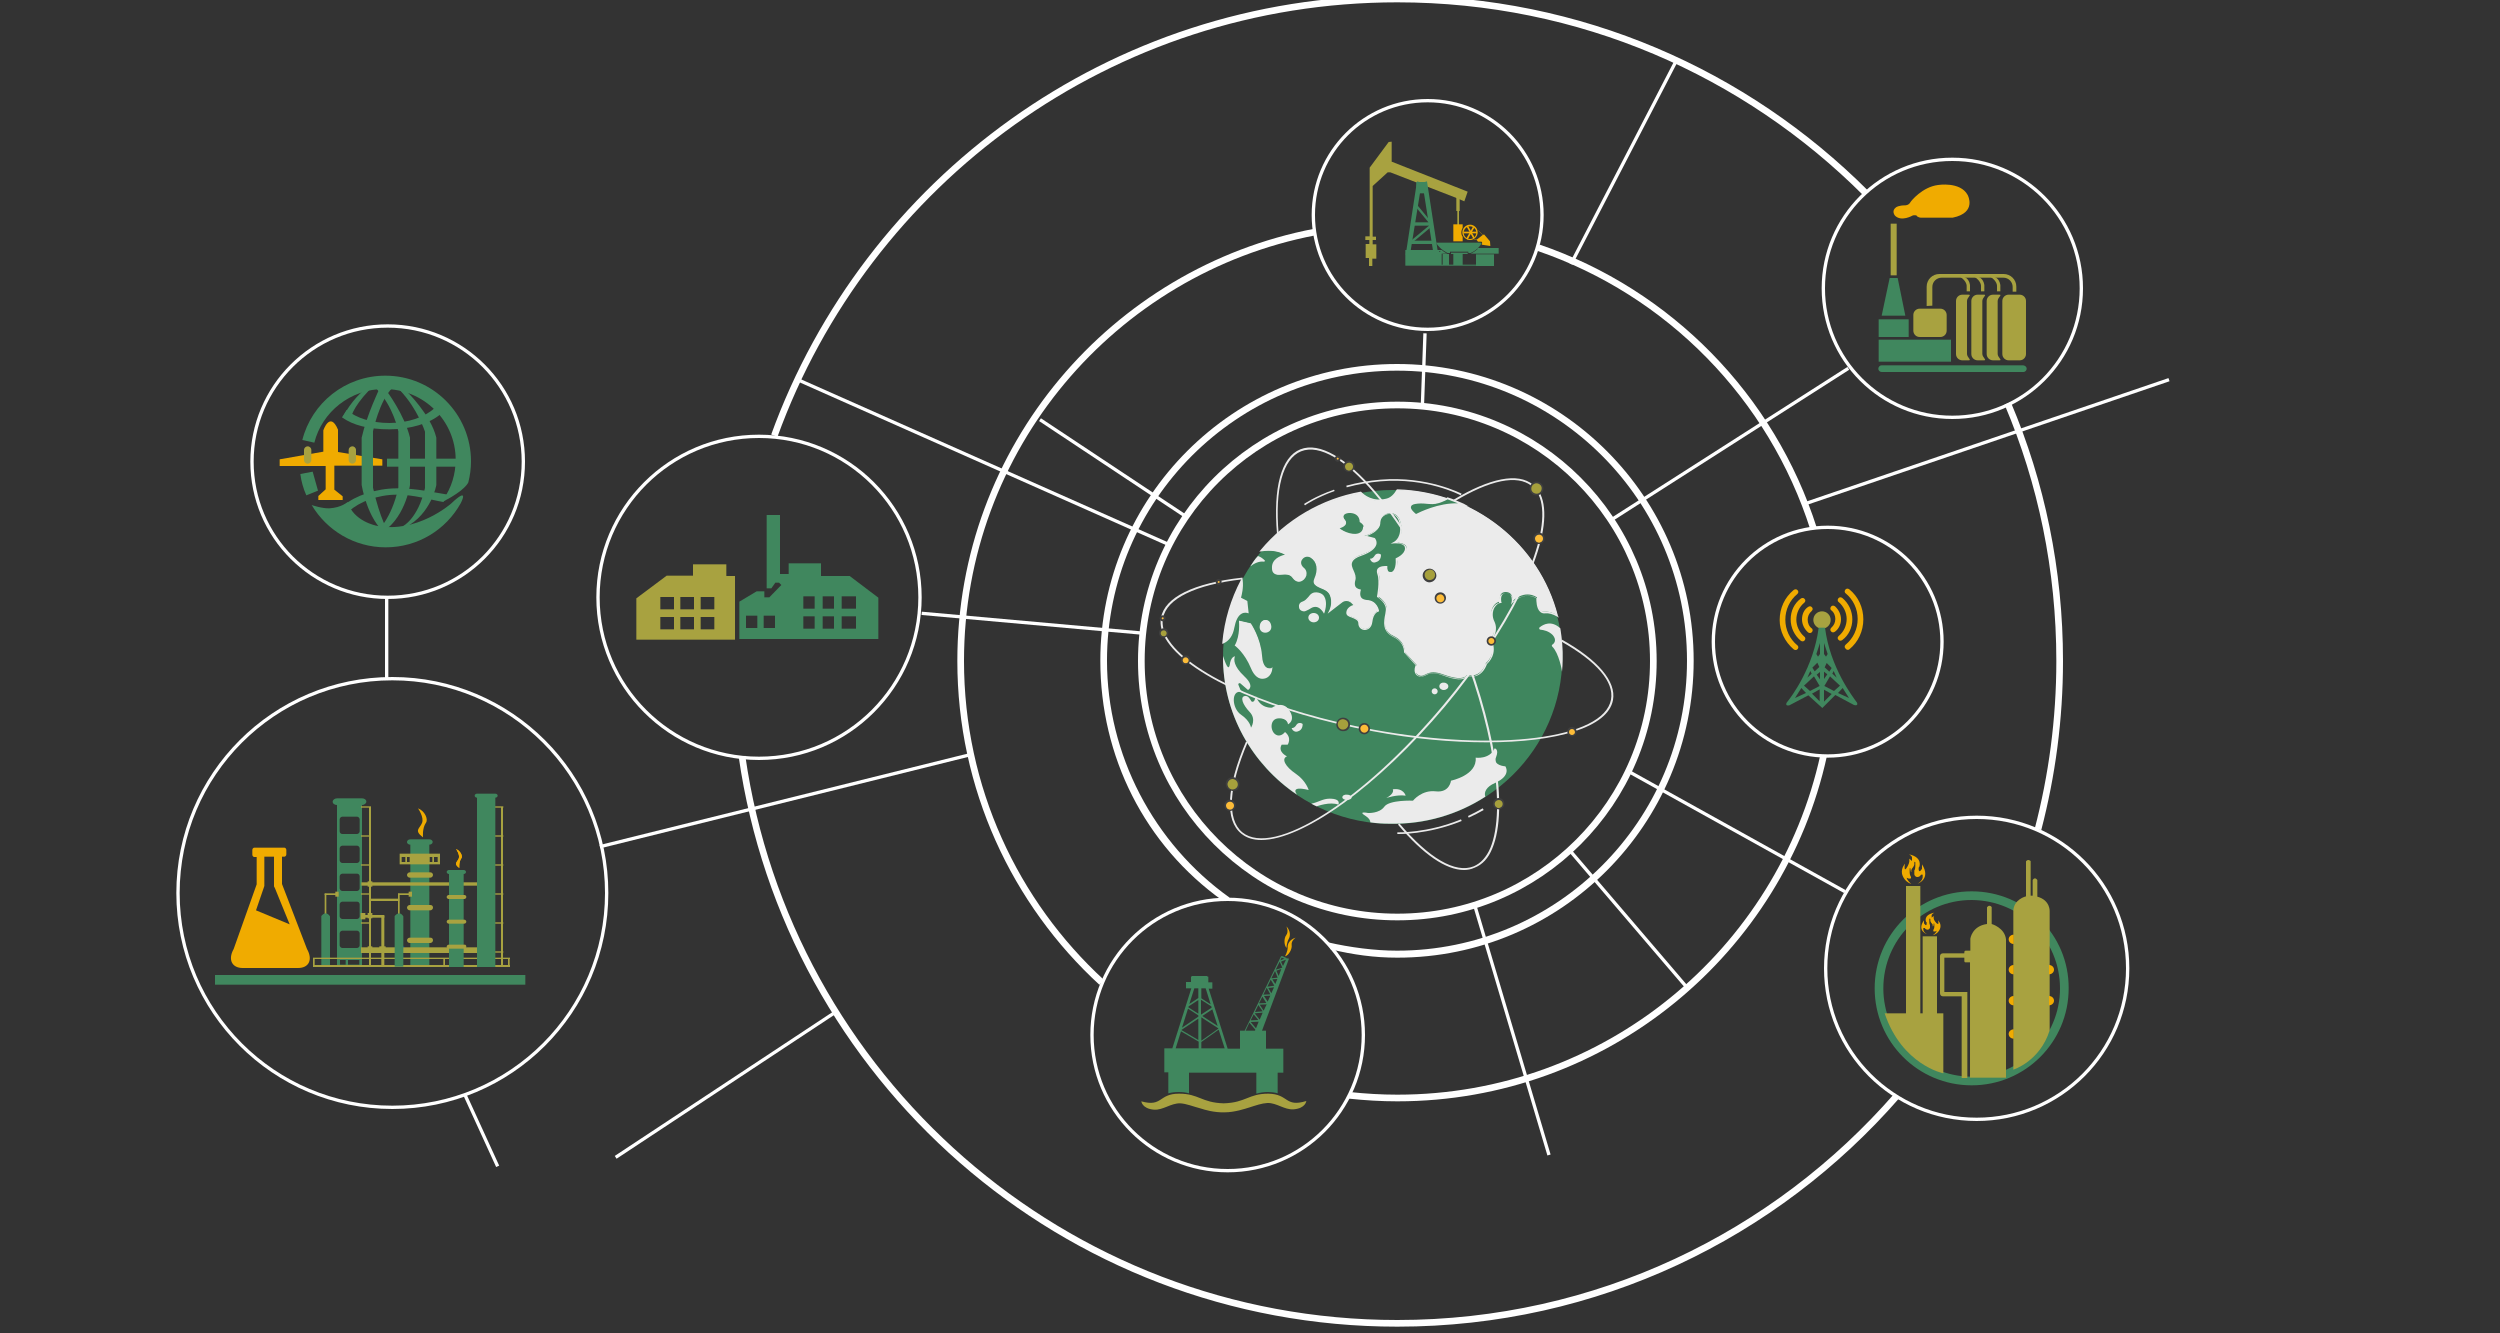 <?xml version="1.0" encoding="utf-8"?>
<!-- Generator: Adobe Illustrator 22.0.1, SVG Export Plug-In . SVG Version: 6.00 Build 0)  -->
<svg version="1.1" id="Layer_1" xmlns="http://www.w3.org/2000/svg" xmlns:xlink="http://www.w3.org/1999/xlink" x="0px" y="0px"
	 viewBox="0 0 750 400" style="enable-background:new 0 0 750 400;" xml:space="preserve">
<rect x="0" y="0" width="750" height="400" fill="#333333" stroke="none"/>
<style type="text/css">
	.st0{fill:none;stroke:#FFFFFF;stroke-width:2;stroke-miterlimit:10;}
	.st1{fill:#40875E;}
	.st2{fill:#A8A240;}
	.st3{fill:#F0AB00;}
	.st4{fill:#939598;}
	.st5{fill:#C2C3C9;}
	.st6{fill:#FFFFFF;}
	.st7{fill:none;stroke:#000000;stroke-miterlimit:10;}
	.st8{fill-rule:evenodd;clip-rule:evenodd;fill:#0B4A99;}
	.st9{fill:#0B4A99;}
	.st10{fill-rule:evenodd;clip-rule:evenodd;fill:#40875E;}
	.st11{fill-rule:evenodd;clip-rule:evenodd;fill:#A8A240;}
	.st12{fill-rule:evenodd;clip-rule:evenodd;fill:#F0AB00;}
	.st13{fill:none;}
	.st14{fill:#3F865E;}
	.st15{fill:#A6A03C;}
	.st16{fill:#EEAA1F;}
	.st17{fill:#158ECE;}
	.st18{fill:none;stroke:#FFFFFF;stroke-miterlimit:10;}
	.st19{fill:#EBEBEB;}
	.st20{fill:#FCBB3C;}
	.st21{fill:#3F3F3F;}
	.st22{fill:#FDBC38;}
</style>
<path class="st1" d="M618,296.5c0,14.6-11.8,26.5-26.5,26.5c-14.6,0-26.5-11.8-26.5-26.5c0-14.6,11.8-26.5,26.5-26.5
	C606.2,270.1,618,281.9,618,296.5z M591.5,267.4c-16.1,0-29.1,13-29.1,29.1c0,16.1,13,29.1,29.1,29.1c16.1,0,29.1-13,29.1-29.1
	C620.7,280.4,607.6,267.4,591.5,267.4z"/>
<path class="st3" d="M571.4,260.5c0,0-0.1-0.7,0.1-1.4c0,0-1.2,1.3-0.9,3c0,0,0.4,2.3,2.8,3.1c0,0-1.3-1-1.4-1.9
	c0,0,0.1,0.1,0.4,0.2c0,0,0.4,0.2,0.9,0v-0.4c0,0-0.4-0.6-0.4-1.3v-0.9c0,0,0-0.5,0.1-0.5c0,0,0.1-0.1,0.1,0.2c0,0,0.1,0.8,0.2,1
	c0,0,0.1,0.1,0.1-0.2V261c0,0,0.1-0.2,0.2-0.4c0,0,0.6-0.7,0.7-1.2v-0.7c0,0,0.1-0.4,0.3,0v1c0,0,0,0.9-0.2,1.3c0,0-0.2,0.2-0.1,0.4
	v0.9c0,0,0.1,0.7,0.8,0.8c0,0,0.8,0.1,1.2-0.7h0.5v0.7c0,0,0.1,0.9-1.2,1.8l-0.3,0.2c0,0,4.1-1.4,1.3-5.8v1.3c0,0-0.8,1.5-1,0.3
	v-0.6l0.2-0.3c0,0,1.1-2.8-3.1-3.7c0,0,0.8,0.4,0.9,0.9v1.1l-0.8-0.7v0.8c-0.1,1-0.9,2.1-0.9,2.1s-0.2,0.3-0.4,0.3
	C571.5,260.8,571.4,260.7,571.4,260.5z"/>
<path class="st3" d="M581.5,277.1c0,0,0.1-0.5-0.1-1c0,0,1,0.9,0.7,2.2c0,0-0.3,1.7-2.3,2.3c0,0,1.1-0.7,1.2-1.4
	c0,0-0.1,0.1-0.3,0.2c0,0-0.3,0.1-0.7,0V279c0,0,0.3-0.5,0.3-0.9v-0.7c0,0,0-0.4-0.1-0.4c0,0-0.1-0.1-0.1,0.2c0,0,0,0.6-0.2,0.7
	c0,0-0.1,0.1-0.1-0.2v-0.3c0,0-0.1-0.2-0.2-0.3c0,0-0.5-0.5-0.5-0.9v-0.5c0,0-0.1-0.3-0.3,0v0.7c0,0,0,0.7,0.1,0.9
	c0,0,0.1,0.2,0.1,0.3v0.7c0,0-0.1,0.5-0.6,0.6c0,0-0.6,0.1-1-0.5h-0.4v0.5c0,0,0,0.7,1,1.3l0.2,0.1c0,0-3.3-1-1-4.2v0.9
	c0,0,0.7,1.1,0.8,0.2v-0.5l-0.2-0.2c0,0-0.9-2,2.5-2.7c0,0-0.6,0.3-0.8,0.7v0.8l0.6-0.5v0.6c0,0.7,0.8,1.5,0.8,1.5s0.2,0.2,0.3,0.2
	C581.4,277.3,581.5,277.2,581.5,277.1z"/>
<rect x="571.8" y="265.8" class="st2" width="4.3" height="38.6"/>
<rect x="576.8" y="280.9" class="st2" width="4.3" height="23.4"/>
<path class="st2" d="M565.4,304H583v18C583,322,570.6,319.5,565.4,304z"/>
<path class="st2" d="M588.5,323.4v-24.5h-5.5c0,0-1,0.1-1-1v-10.8c0,0-0.2-1.2,1.1-1.1h6.2v-0.4c0,0,0-0.4,0.4-0.4h1.4v-3.6
	c0,0,0.5-3.8,5-4.4v-5c0,0,0.6-1,1.4-0.1v5.1c0,0,3.9,1.1,4.3,4.6v41.5h-10.8v-34.6h-1.4c0,0-0.3,0-0.3-0.4v-1h-6v10.3h6.9v25.8
	L588.5,323.4z"/>
<path class="st2" d="M607.8,258.4v10.5c0,0-3.8,0.9-3.8,4.5v47.5c0,0,8-2.5,10.9-11.8v-35.6c0,0,0.3-3.4-3.7-4.5V264
	c0,0-0.7-1.1-1.4,0v4.7h-0.6v-10.4C609.2,258.4,608.5,257.5,607.8,258.4z"/>
<path class="st3" d="M604.1,283.2c-0.8,0-1.5-0.6-1.5-1.4l0,0c0-0.8,0.7-1.4,1.5-1.4V283.2z"/>
<path class="st3" d="M604.1,292.3c-0.8,0-1.5-0.6-1.5-1.4l0,0c0-0.8,0.7-1.4,1.5-1.4V292.3z"/>
<path class="st3" d="M604.1,301.6c-0.8,0-1.5-0.6-1.5-1.4l0,0c0-0.8,0.7-1.4,1.5-1.4V301.6z"/>
<path class="st3" d="M614.7,292.3c0.8,0,1.5-0.6,1.5-1.4l0,0c0-0.8-0.7-1.4-1.5-1.4V292.3z"/>
<path class="st3" d="M614.7,301.6c0.8,0,1.5-0.6,1.5-1.4l0,0c0-0.8-0.7-1.4-1.5-1.4V301.6z"/>
<path class="st3" d="M604.1,311.6c-0.8,0-1.5-0.6-1.5-1.4l0,0c0-0.8,0.7-1.4,1.5-1.4V311.6z"/>
<g>
	<path class="st3" d="M97,129.1c0,0,2-5.9,4.4-0.2v6.7l5.9,1l7.4,1.2v1.9h-14.4v7.2l2.5,2v1.1h-7.3v-1.2l2.2-2v-7H83.9v-2l13.1-2.3
		L97,129.1z"/>
	<path class="st1" d="M91.9,148.6c-0.9-2-1.5-4.1-1.8-6.4l3.7-0.7l1.6,5.7L91.9,148.6z"/>
	<path class="st1" d="M98.8,152.5c3.6-0.2,5.5-1.9,5.5-1.9c1.7,5.8,8.6,7.1,8.6,7.1c12.1,2.5,22.4-6.6,22.4-6.6
		c5.8-5.5,2.9-0.1,2.9-0.1c-4.4,7.9-12.8,13.2-22.5,13.2c-9.4,0-17.7-5.1-22.2-12.7C93.4,151.5,96.7,152.6,98.8,152.5z"/>
	<path class="st1" d="M94.3,132.8c2.3-9.2,10.8-16.1,20.9-16.1c11.9,0,21.5,9.5,21.5,21.2c0,4.4-1.3,8.4-3.6,11.8l-0.2,0.8
		c6.8-3.5,7.6-5.8,7.6-5.8c0.5-2,0.8-4.1,0.8-6.3c0-14.2-11.5-25.7-25.7-25.7c-12,0-22.1,8.2-24.9,19.3L94.3,132.8z"/>
	<rect x="116.1" y="137.6" class="st1" width="21.3" height="2.4"/>
	<path class="st1" d="M121.9,117.3c0,0,7.3,7,9,14v11.4v2.8c0,0-1.5,8.7-9.3,12.7l-0.8-0.3c0,0,4.6-2.2,6.7-11.5v-9.6v-7.3
		c0,0-2.2-6.8-7.4-12.3C120.1,117.1,118.6,114.9,121.9,117.3z"/>
	<path class="st1" d="M105.3,125.4c0,0,0.2-2.8,5.4-8.3c0,0,1.5-2.2-1.8,0.2c0,0-3.4,2.7-6.1,7.9L105.3,125.4z"/>
	<path class="st1" d="M116,117.3c0,0,5.3,7,7,14v11.4v2.8c0,0-1.5,10.7-9.3,14.7l-0.7-0.6c0,0,4.5-3.9,6.5-13.3v-9.6v-7.3
		c0,0-1.4-7.4-6.6-12.8C112.9,116.6,112.7,114.9,116,117.3z"/>
	<path class="st1" d="M113.8,116.7c0,0-3.7,7.6-5.3,14.6v11.4v2.8c0,0,1.6,10.2,7.3,14.7l0.7-0.6c0,0-2.5-3.9-4.6-13.3v-9.6v-7.3
		c0,0,1.9-9.2,5.8-13C117.6,116.4,117.1,114.3,113.8,116.7z"/>
	<path class="st1" d="M130.4,122.4c-2.9,2.7-7.9,4.5-13.6,4.5c-5.3,0-9.9-1.5-12.8-3.9l-1.4,2.2c3.3,2.4,8.2,3.6,14.2,3.6
		c6.4,0,12.1-1.8,15.3-4.5L130.4,122.4z"/>
	<path class="st1" d="M104.8,153.3c2.9-2.7,8.5-4.9,14.2-4.9c5.3,0,9.9,1.5,14,2.2l1.4-2.2c-4.5-0.7-9.4-1.9-15.3-1.9
		c-6.4,0-12.6,2.3-15.8,5L104.8,153.3z"/>
	<path class="st2" d="M93.4,138c0,0.6-0.5,1.1-1.1,1.1h0c-0.6,0-1.1-0.5-1.1-1.1v-3c0-0.6,0.5-1.1,1.1-1.1h0c0.6,0,1.1,0.5,1.1,1.1
		V138z"/>
	<path class="st2" d="M106.8,138c0,0.6-0.5,1.1-1.1,1.1h0c-0.6,0-1.1-0.5-1.1-1.1v-3c0-0.6,0.5-1.1,1.1-1.1h0c0.6,0,1.1,0.5,1.1,1.1
		V138z"/>
</g>
<rect x="442.8" y="76.3" class="st10" width="5.4" height="3.5"/>
<g>
	<polygon class="st11" points="416.6,42.6 410.9,50.3 410.9,56.1 410.9,70.9 409.6,70.9 409.6,72 410.8,72 410.8,73.2 409.7,73.2 
		409.7,77.4 410.7,77.4 410.7,79.8 411.7,79.8 411.7,77.6 412.9,77.6 412.9,73.3 411.8,73.3 411.8,72 412.8,72 412.8,71 411.8,71 
		411.8,55.8 416.3,51.7 417.1,51.7 436.7,59.3 439.3,60.4 440.3,57.5 417.5,48.5 417.5,42.5 	"/>
	<rect x="436.9" y="58.9" class="st11" width="1" height="4.4"/>
	<rect x="437.2" y="63.3" class="st11" width="0.5" height="4.5"/>
	<rect x="424.9" y="54.6" class="st10" width="3.2" height="3.4"/>
	<polygon class="st10" points="423.2,75.2 421.7,76.5 425.1,54.4 426.5,54.8 	"/>
	<polygon class="st10" points="429.9,75.2 431.5,76.5 428.1,54.4 426.7,54.8 	"/>
	<polygon class="st10" points="429.7,67 429.2,67.5 424.5,61.8 425,61.3 	"/>
	<polygon class="st10" points="422.7,72.7 423.2,73.2 429.8,67.7 429.3,67.2 	"/>
	<rect x="422.8" y="72.2" class="st10" width="7.6" height="1"/>
	<rect x="423.5" y="66.7" class="st10" width="6.3" height="1"/>
	<path class="st12" d="M442.9,69.8c0,1-0.8,1.9-1.9,1.9c-1,0-1.9-0.8-1.9-1.9c0-1,0.8-1.9,1.9-1.9C442,67.9,442.9,68.7,442.9,69.8z
		 M441,67.4c-1.3,0-2.3,1.1-2.3,2.3c0,1.3,1.1,2.3,2.3,2.3c1.3,0,2.3-1.1,2.3-2.3C443.3,68.5,442.3,67.4,441,67.4z"/>
	<rect x="439" y="69.5" class="st12" width="4.1" height="0.5"/>
	
		<rect x="439" y="69.5" transform="matrix(0.489 -0.872 0.872 0.489 164.598 420.426)" class="st12" width="4.1" height="0.5"/>
	
		<rect x="440.7" y="67.7" transform="matrix(0.873 -0.489 0.489 0.873 22.13 224.356)" class="st12" width="0.5" height="4.1"/>
	<path class="st12" d="M438.8,68.3v-1H436v5.1h2.8v-1.4C438.8,71.1,437.9,70,438.8,68.3z"/>
	<path class="st10" d="M430.8,72.8h13.4c0,0,0.5,0,0.1,0.5c0,0-1,1.7-3.1,2.6h-0.7v-0.4H435v0.4h-0.7
		C434.3,75.9,432,74.9,430.8,72.8z"/>
	<rect x="432.4" y="79.4" class="st10" width="10.6" height="0.3"/>
	<path class="st12" d="M443.5,69.1l1.4,1.4l0.3-0.2l1.8,2.1l0.1,1.4l-2.6-0.4c0,0,0.4-0.7-0.1-0.9l-1,0L443,72l-0.9,0l0.2-0.1h0.7
		l1.8-1.4l-1.3-1.3V69.1z"/>
	<rect x="432.8" y="76.2" class="st10" width="1.9" height="3.3"/>
	<path class="st10" d="M449.6,74.4h-6.4v0.2h0.2c-1.2,1.1-2.2,1.5-2.2,1.5h8.4V74.4z"/>
	<rect x="435.3" y="75.8" class="st10" width="5" height="0.4"/>
	<rect x="436" y="76.1" class="st10" width="2.8" height="3.4"/>
	<path class="st10" d="M434.2,76.1h-1.7v3.6h-10.9V75h10.9C433.3,75.7,434.2,76.1,434.2,76.1z M432.1,75.3h-0.4v0.2h0.4V75.3z"/>
</g>
<g>
	<path class="st3" d="M92.1,284.7l-7.5-19.5v-8.2h0.7c0.3,0,0.6-0.3,0.6-0.7V255c0-0.4-0.3-0.7-0.6-0.7h-9c-0.3,0-0.6,0.3-0.6,0.7
		v1.4c0,0.4,0.3,0.7,0.6,0.7H77v8.2l-6.9,19.4c-1.8,3.2-0.5,5.7,2.7,5.7h16.6C92.7,290.4,93.9,287.9,92.1,284.7L92.1,284.7z
		 M79.1,266.4l0.2-0.6v-8.8h2.9v8.9l0.3,0.6l4.4,10.8l-10.1-4.2L79.1,266.4z M79.1,266.4"/>
	<path class="st10" d="M101.1,290.1v-48.6c-0.7,0-1.3-0.4-1.3-1l0,0c0-0.5,0.6-1,1.3-1h7.5c0.7,0,1.3,0.4,1.3,1l0,0
		c0,0.5-0.6,1-1.3,1v48.6H101.1z M107.9,245.8c0-0.4-0.4-0.8-0.8-0.8h-4.4c-0.4,0-0.8,0.4-0.8,0.8v3.6c0,0.5,0.4,0.8,0.8,0.8h4.4
		c0.4,0,0.8-0.4,0.8-0.8V245.8z M107.9,254.5c0-0.4-0.4-0.8-0.8-0.8h-4.4c-0.4,0-0.8,0.4-0.8,0.8v3.6c0,0.4,0.4,0.8,0.8,0.8h4.4
		c0.4,0,0.8-0.4,0.8-0.8V254.5z M107.9,262.9c0-0.5-0.4-0.8-0.8-0.8h-4.4c-0.4,0-0.8,0.4-0.8,0.8v3.6c0,0.4,0.4,0.8,0.8,0.8h4.4
		c0.4,0,0.8-0.4,0.8-0.8V262.9z M107.9,271.3c0-0.5-0.4-0.8-0.8-0.8h-4.4c-0.4,0-0.8,0.4-0.8,0.8v3.6c0,0.4,0.4,0.8,0.8,0.8h4.4
		c0.4,0,0.8-0.4,0.8-0.8V271.3z M107.9,280c0-0.4-0.4-0.8-0.8-0.8h-4.4c-0.4,0-0.8,0.4-0.8,0.8v3.6c0,0.4,0.4,0.8,0.8,0.8h4.4
		c0.4,0,0.8-0.4,0.8-0.8V280z M103.7,288H102v1.4h1.7V288z M107.8,288h-3.4v1.4h3.4V288z"/>
	<path class="st10" d="M123.1,290.1v-36.7c-0.5,0-1-0.3-1-0.8l0,0c0-0.4,0.4-0.8,1-0.8h5.7c0.5,0,1,0.3,1,0.8l0,0
		c0,0.4-0.4,0.8-1,0.8v36.7H123.1z"/>
	<rect x="100.6" y="267.5" class="st11" width="1" height="1.5"/>
	<rect x="97.4" y="268" class="st11" width="3.8" height="0.5"/>
	<rect x="97.4" y="268.1" class="st11" width="0.5" height="6.4"/>
	<rect x="93.9" y="287.4" class="st11" width="0.5" height="2.4"/>
	<rect x="133" y="287.4" class="st11" width="0.5" height="2.4"/>
	<rect x="152.4" y="287.4" class="st11" width="0.5" height="2.4"/>
	<path class="st10" d="M99,274.9V290h-2.6v-15.2C96.4,274.9,97.6,272.9,99,274.9z"/>
	<rect x="108.3" y="241.9" class="st11" width="3" height="0.4"/>
	<rect x="108.3" y="250.6" class="st11" width="3" height="0.4"/>
	<rect x="108.3" y="259.3" class="st11" width="3" height="0.4"/>
	<rect x="108.3" y="268" class="st11" width="3" height="0.4"/>
	<rect x="108.3" y="276.7" class="st11" width="3" height="0.4"/>
	<rect x="93.9" y="287.3" class="st11" width="59.1" height="0.4"/>
	<rect x="93.9" y="289.5" class="st11" width="59.1" height="0.6"/>
	<rect x="110.7" y="242.1" class="st11" width="0.6" height="48"/>
	<rect x="148" y="241.9" class="st11" width="3" height="0.4"/>
	<rect x="148" y="250.6" class="st11" width="3" height="0.4"/>
	<rect x="148" y="259.3" class="st11" width="3" height="0.4"/>
	<rect x="148" y="268" class="st11" width="3" height="0.4"/>
	<rect x="148" y="276.7" class="st11" width="3" height="0.4"/>
	<rect x="148" y="285.4" class="st11" width="3" height="0.4"/>
	<rect x="150.3" y="242.1" class="st11" width="0.6" height="48"/>
	<rect x="108.4" y="264.7" class="st11" width="35.4" height="1"/>
	<rect x="110.3" y="264.4" class="st11" width="1.4" height="1.6"/>
	<rect x="110.3" y="273.9" class="st11" width="1.4" height="1.6"/>
	<rect x="108.2" y="273.9" class="st11" width="1.4" height="1.9"/>
	<rect x="110.3" y="283.9" class="st11" width="1.4" height="2"/>
	<rect x="113.8" y="283.9" class="st11" width="1.9" height="2"/>
	<rect x="118.5" y="283.9" class="st8" width="2.8" height="2"/>
	<rect x="108.3" y="284.2" class="st11" width="39.9" height="1.7"/>
	<rect x="109.2" y="274.5" class="st11" width="6.1" height="0.8"/>
	<rect x="114.4" y="274.7" class="st11" width="0.9" height="15.4"/>
	<path class="st12" d="M125.4,242.5c0,0,1.9,2.7,1.2,4.4c-0.7,1.7-2.5,2.2,0.3,4.3c0,0-0.3-2.7,0.9-4.4
		C128.5,245.8,127.5,243.3,125.4,242.5z"/>
	<path class="st12" d="M136.8,254.7c0,0,1.3,1.8,0.8,2.9c-0.5,1.1-1.6,1.5,0.2,2.8c0,0-0.2-1.8,0.6-2.9
		C138.9,256.9,138.2,255.3,136.8,254.7z"/>
	<path class="st12" d="M136.8,254.7c0,0,1.3,1.8,0.8,2.9c-0.5,1.1-1.6,1.5,0.2,2.8c0,0-0.2-1.8,0.6-2.9
		C138.9,256.9,138.2,255.3,136.8,254.7z"/>
	<path class="st11" d="M132,259.3h-12.1v-3.2H132V259.3z M121.6,257.1h-1.1v1.5h1.1V257.1z M122.9,257.1h-0.8v1.5h0.8V257.1z
		 M130.2,258.6h1.1v-1.5h-1.1V258.6z M128.9,258.6h0.8v-1.5h-0.8V258.6z"/>
	<path class="st11" d="M129.9,262.5c0,0.4-0.4,0.8-0.8,0.8h-6.2c-0.4,0-0.8-0.4-0.8-0.8l0,0c0-0.4,0.4-0.8,0.8-0.8h6.2
		C129.6,261.7,129.9,262.1,129.9,262.5L129.9,262.5z"/>
	<path class="st11" d="M129.9,272.3c0,0.4-0.4,0.8-0.8,0.8h-6.2c-0.4,0-0.8-0.4-0.8-0.8l0,0c0-0.4,0.4-0.8,0.8-0.8h6.2
		C129.6,271.5,129.9,271.8,129.9,272.3L129.9,272.3z"/>
	<path class="st11" d="M129.9,282.1c0,0.4-0.4,0.8-0.8,0.8h-6.2c-0.4,0-0.8-0.4-0.8-0.8l0,0c0-0.4,0.4-0.8,0.8-0.8h6.2
		C129.6,281.3,129.9,281.6,129.9,282.1L129.9,282.1z"/>
	<path class="st10" d="M134.7,290.1v-27.9c-0.4,0-0.7-0.3-0.7-0.6l0,0c0-0.3,0.3-0.6,0.7-0.6h4.4c0.4,0,0.7,0.3,0.7,0.6l0,0
		c0,0.3-0.3,0.6-0.7,0.6v27.9H134.7z"/>
	<path class="st11" d="M139.9,269.1c0,0.3-0.3,0.6-0.6,0.6h-4.7c-0.3,0-0.6-0.3-0.6-0.6l0,0c0-0.3,0.3-0.6,0.6-0.6h4.7
		C139.6,268.5,139.9,268.7,139.9,269.1L139.9,269.1z"/>
	<path class="st11" d="M139.9,276.5c0,0.3-0.3,0.6-0.6,0.6h-4.7c-0.3,0-0.6-0.3-0.6-0.6l0,0c0-0.3,0.3-0.6,0.6-0.6h4.7
		C139.6,275.9,139.9,276.2,139.9,276.5L139.9,276.5z"/>
	<path class="st11" d="M139.9,284c0,0.3-0.3,0.6-0.6,0.6h-4.7c-0.3,0-0.6-0.3-0.6-0.6l0,0c0-0.3,0.3-0.6,0.6-0.6h4.7
		C139.6,283.3,139.9,283.6,139.9,284L139.9,284z"/>
	<path class="st10" d="M143.1,290.1v-50.8c-0.4,0-0.7-0.3-0.7-0.6l0,0c0-0.3,0.3-0.6,0.7-0.6h5.5c0.4,0,0.7,0.3,0.7,0.6l0,0
		c0,0.3-0.3,0.6-0.7,0.6v50.8H143.1z"/>
	<rect x="111" y="269.6" class="st11" width="8.8" height="0.7"/>
	<rect x="122.6" y="267.5" class="st11" width="1" height="1.5"/>
	<rect x="119.4" y="268" class="st11" width="3.8" height="0.5"/>
	<rect x="119.4" y="268.1" class="st11" width="0.5" height="6.4"/>
	<path class="st10" d="M121,274.9V290h-2.6v-15.2C118.4,274.9,119.7,272.9,121,274.9z"/>
	<rect x="64.5" y="292.5" class="st10" width="93.1" height="2.9"/>
</g>
<g>
	<rect x="210.2" y="185.1" class="st13" width="4.1" height="3.7"/>
	<rect x="210.2" y="179.1" class="st13" width="4.1" height="3.7"/>
	<rect x="223.8" y="184.7" class="st13" width="3.4" height="3.7"/>
	<rect x="204.1" y="179.1" class="st13" width="4.1" height="3.7"/>
	<rect x="198.1" y="185.1" class="st13" width="4.1" height="3.7"/>
	<rect x="198.1" y="179.1" class="st13" width="4.1" height="3.7"/>
	<rect x="204.1" y="185.1" class="st13" width="4.1" height="3.7"/>
	<rect x="229.1" y="184.7" class="st13" width="3.4" height="3.7"/>
	<rect x="252.5" y="178.9" class="st13" width="4.3" height="3.7"/>
	<rect x="252.5" y="184.9" class="st13" width="4.3" height="3.7"/>
	<rect x="246.8" y="178.9" class="st13" width="3.4" height="3.7"/>
	<rect x="241" y="184.9" class="st13" width="3.4" height="3.7"/>
	<rect x="241" y="178.9" class="st13" width="3.4" height="3.7"/>
	<rect x="246.8" y="184.9" class="st13" width="3.4" height="3.7"/>
	<path class="st1" d="M254.9,172.8h-8.6V169h-9.7v3.2H234v-17.7h-4v22h1.4l1.2-1.7h1.1l0.7,0.7l-3.6,3.7h-1.5v-1.8H227l-5.2,3.1
		v11.2h41.7v-12.4L254.9,172.8z M227.2,188.4h-3.4v-3.7h3.4V188.4z M232.5,188.4h-3.4v-3.7h3.4V188.4z M244.5,188.6H241v-3.7h3.4
		V188.6z M244.5,182.6H241v-3.7h3.4V182.6z M250.2,188.6h-3.4v-3.7h3.4V188.6z M250.2,182.6h-3.4v-3.7h3.4V182.6z M256.8,188.6h-4.3
		v-3.7h4.3V188.6z M256.8,182.6h-4.3v-3.7h4.3V182.6z"/>
	<path class="st2" d="M217.9,169.3h-10v3.4H200l-9.1,6.8v12.4h29.6v-19.1h-2.6V169.3z M202.2,188.8h-4.1v-3.7h4.1V188.8z
		 M202.2,182.8h-4.1v-3.7h4.1V182.8z M208.2,188.8h-4.1v-3.7h4.1V188.8z M208.2,182.8h-4.1v-3.7h4.1V182.8z M214.3,188.8h-4.1v-3.7
		h4.1V188.8z M214.3,182.8h-4.1v-3.7h4.1V182.8z"/>
</g>
<path class="st0" d="M602.3,121c10.1,23.8,15.6,49.9,15.6,77.3c0,17.5-2.3,34.4-6.5,50.5"/>
<path class="st0" d="M232.3,130.7C260,54.3,333.2-0.3,419.2-0.3c54.9,0,104.5,22.2,140.5,58.2"/>
<path class="st0" d="M569.1,328.7C532.6,370.6,479,397,419.2,397c-100,0-182.8-73.9-196.6-170.1"/>
<path class="st0" d="M547.1,226.6c-12.9,58.8-65.3,102.8-127.9,102.8c-4.9,0-9.7-0.3-14.4-0.8"/>
<path class="st0" d="M461.5,74.3c39.2,13.4,70,44.8,82.6,84.4"/>
<path class="st0" d="M330.5,294.7c-26-23.9-42.3-58.3-42.3-96.4c0-63.9,45.8-117.1,106.3-128.7"/>
<g>
	<path class="st6" d="M419.2,287.3c-6.9,0-13.3-0.9-20-2.5l-0.8-2.1c6.5,1.5,14,2.5,20.7,2.5c48,0,87-39,87-87s-39-87-87-87
		s-87,39-87,87c0,28.1,13.9,54.8,36.8,71.1l-2.1,0.9c-23.4-16.7-36.7-43.2-36.7-72c0-49.1,39.9-89,89-89s89,39.9,89,89
		S468.3,287.3,419.2,287.3z"/>
</g>
<circle class="st0" cx="419.2" cy="198.3" r="76.8"/>
<circle class="st18" cx="593" cy="290.5" r="45.3"/>
<circle class="st18" cx="585.7" cy="86.5" r="38.7"/>
<circle class="st18" cx="428.3" cy="64.5" r="34.3"/>
<circle class="st18" cx="548.3" cy="192.5" r="34.3"/>
<circle class="st18" cx="227.7" cy="179.2" r="48.3"/>
<circle class="st18" cx="117.7" cy="267.9" r="64.3"/>
<circle class="st18" cx="116.3" cy="138.5" r="40.7"/>
<circle class="st18" cx="368.3" cy="310.5" r="40.7"/>
<path class="st18" d="M471.3,79.2C472.7,76.5,503,18,503,18"/>
<line class="st18" x1="483" y1="156.2" x2="554.5" y2="110.5"/>
<line class="st18" x1="541.3" y1="151.2" x2="650.7" y2="113.9"/>
<line class="st18" x1="488.7" y1="231.5" x2="553.5" y2="267.5"/>
<line class="st18" x1="471" y1="255.2" x2="506.3" y2="296.5"/>
<line class="st18" x1="442.3" y1="271.2" x2="464.7" y2="346.5"/>
<line class="st18" x1="251.3" y1="303.2" x2="184.7" y2="347.2"/>
<line class="st18" x1="139.5" y1="328.5" x2="149.3" y2="349.9"/>
<line class="st18" x1="116" y1="179.2" x2="116" y2="203.5"/>
<line class="st18" x1="180" y1="254" x2="290.7" y2="226.5"/>
<line class="st18" x1="276.5" y1="184" x2="342.3" y2="189.9"/>
<line class="st18" x1="239.3" y1="113.9" x2="350.3" y2="163.2"/>
<line class="st18" x1="312" y1="125.9" x2="355.7" y2="154.9"/>
<line class="st18" x1="427.5" y1="100" x2="426.7" y2="122.2"/>
<g>
	<ellipse id="XMLID_1399_" class="st14" cx="417.8" cy="197.1" rx="50.9" ry="50.1"/>
	<path id="XMLID_1392_" class="st19" d="M419.4,147c-0.8,1.4-1.8,2.5-3.3,2.9c-3.4,0.9-6.1-0.3-7.7-2c-11.9,2.2-22.4,8.5-29.9,17.4
		c2.5-0.4,5.2-0.2,7.8,1.4c0,0-4.6,0.4-4.4,3.9c0.2,3.5,4.2,0.1,6.1,2.8c1.9,2.7,5.2-0.8,2.9-2.8c-2.3-2,0.3-4.8,2.4-3.4
		c2.1,1.3,2.4,3.9,1.2,6.6c-1.2,2.7,3.4,2.1,4.5,4.6c1.1,2.5-0.1,4.9-0.1,4.9l3.6-2.7c0.9-0.7,2.2-0.6,3,0.2l0.9,0.9
		c0,0-2.1,0.5-2.3,2.1c-0.2,1.6,3.6,1,3.7,3.2c0.1,2.2,3.4,2.5,3.7-0.5c0.3-3,2-3.3,2-3.3s-0.5-3-3.5-3c-3-0.1-2.1-3.1-2.1-3.1
		s-2.5-0.5-1.6-3.1c0.9-2.6-4.1-5.4,2.1-7.6c6.2-2.1,3.9-4.8,3.9-4.8l-3-0.8c0,0,4.7-1.3,4.7-4.1c0-2.8,5.1-4.5,6.2,0.1
		c1.1,4.6-1.6,6-1.6,6s3.4-0.2,3.4,1.7c0,1.9-2.8,3.1-2.8,3.1s0.3,3.8-1.5,4.2c-1.8,0.4-1.6-1.7-1.6-1.7s-3.3-0.2-2.5,2.1
		c0.8,2.3-0.1,6.8-0.1,6.8s3,1.7,2.5,4.4c-0.5,2.8-1.5,5.7,2.1,7.4c3.6,1.7,3.3,4.8,3.3,4.8l3.6,3.9c0,0-1.2,2.3,0.7,3.1
		c1.9,0.8,2.3-2.1,7.2-0.3c4.9,1.8,6.5,1.1,7.2,0.2c0,0,4,1.3,5.7-3.6c0,0,3.4-2.6,1.3-7.1c0,0,2.3-2.5,0.8-5.5
		c-1.5-2.9,0.4-5.7,2.1-5.8c0,0-0.6-3,1.8-2.9c2.4,0.1,1.9,2.8,1.9,2.8s3.5-3.7,7.4-1.2c0,0-0.3,4.6,2.4,4.3
		c1.2-0.1,2.6,0.4,3.7,1.1C461.8,163.6,442.6,147.7,419.4,147z"/>
	<path id="XMLID_1388_" class="st19" d="M467.7,185.3l-0.5-0.3c-1.4-0.8-2.6-1.1-3.6-1c-0.6,0.1-1.2-0.1-1.6-0.5
		c-1.1-1-1.1-3.3-1.1-4c-3.7-2.2-6.8,1.1-7,1.2l-0.6,0.7l0.2-0.9c0,0,0.2-1.2-0.3-1.9c-0.3-0.4-0.7-0.6-1.3-0.6
		c-0.5,0-0.9,0.1-1.2,0.4c-0.6,0.7-0.3,2.2-0.3,2.2l0.1,0.3l-0.3,0c-0.6,0-1.3,0.5-1.8,1.3c-0.7,1.2-0.8,2.8-0.1,4.2
		c1.3,2.7-0.3,5.1-0.8,5.6c1.9,4.2-1,6.8-1.4,7.2c-1.6,4.4-5,3.9-5.9,3.7c-1.1,1.3-3.4,1.2-7.4-0.3c-2.9-1.1-4.1-0.5-5.1,0
		c-0.7,0.3-1.3,0.6-2.1,0.3c-0.6-0.2-0.9-0.6-1.1-1.1c-0.3-0.8,0-1.8,0.2-2.2l-3.5-3.9l0-0.1c0-0.1,0.2-2.9-3.2-4.5
		c-3.4-1.7-2.9-4.5-2.4-7c0-0.2,0.1-0.5,0.1-0.7c0.5-2.5-2.4-4.1-2.4-4.2l-0.2-0.1l0-0.2c0,0,0.9-4.5,0.1-6.7
		c-0.2-0.6-0.2-1.2,0.1-1.6c0.7-0.9,2.5-0.8,2.6-0.8l0.3,0l0,0.3c0,0-0.1,0.9,0.3,1.3c0.2,0.2,0.5,0.2,0.9,0.2
		c1.3-0.3,1.4-2.9,1.3-3.9l0-0.2l0.2-0.1c0,0,2.6-1.1,2.6-2.9c0-0.3-0.1-0.6-0.3-0.8c-0.8-0.8-2.7-0.7-2.8-0.7l-1.2,0.1l1.1-0.6
		c0.1-0.1,2.5-1.4,1.5-5.7c-0.4-1.8-1.6-2.8-3.2-2.6c-1.2,0.1-2.5,1.1-2.5,2.5c0,0,0,0,0,0.1c0,2.2-2.7,3.5-4,4l2.3,0.6l0.1,0.1
		c0,0,0.7,0.8,0.4,1.9c-0.4,1.3-1.9,2.4-4.4,3.3c-1.6,0.5-2.5,1.2-2.8,1.9c-0.4,0.8,0,1.7,0.4,2.6c0.4,0.9,0.8,1.9,0.5,2.9
		c-0.2,0.7-0.2,1.3,0,1.8c0.4,0.8,1.4,0.9,1.4,0.9l0.3,0.1l-0.1,0.3c0,0-0.4,1.3,0.2,2.1c0.3,0.4,0.9,0.6,1.6,0.7
		c3.2,0.1,3.7,3.2,3.7,3.2l0,0.2l-0.2,0.1c-0.1,0-1.5,0.4-1.8,3.1c-0.2,1.7-1.3,2.4-2.3,2.4c-0.9,0-1.9-0.7-1.9-2c0-1-1-1.3-1.9-1.7
		c-0.9-0.3-1.8-0.6-1.7-1.6c0.1-1.3,1.4-2,2.1-2.2l-0.6-0.6c-0.7-0.7-1.9-0.8-2.7-0.2l-4.4,3.4l0.5-1c0,0,1.2-2.3,0.1-4.7
		c-0.5-1-1.5-1.5-2.6-1.9c-0.9-0.4-1.8-0.8-2.1-1.5c-0.2-0.4-0.1-0.9,0.1-1.4c1.2-2.7,0.8-5.1-1.1-6.3c-1-0.6-2-0.2-2.5,0.5
		c-0.5,0.6-0.6,1.6,0.4,2.5c0.8,0.6,1,1.5,0.8,2.4c-0.3,0.9-1,1.6-1.9,1.8c-0.5,0.1-1.4,0-2.2-1.1c-0.8-1.2-2.1-1.1-3.3-1
		c-0.9,0.1-1.7,0.1-2.3-0.4c-0.4-0.3-0.6-0.8-0.6-1.5c-0.2-2.8,2.6-3.8,3.9-4.1c-2-1.1-4.4-1.4-7-1l-0.7,0.1l0.4-0.5
		c7.6-9.1,18.3-15.4,30-17.5l0.1,0l0.1,0.1c0.9,0.9,3.4,3,7.5,2c1.3-0.3,2.3-1.3,3.1-2.7l0.1-0.1l0.2,0c22.8,0.7,42.6,16.3,48.1,38
		L467.7,185.3z M461.4,179.7c0,0.7,0,2.6,0.9,3.4c0.3,0.3,0.7,0.4,1.2,0.4c0.9-0.1,2.1,0.2,3.4,0.8c-5.7-21.2-25.1-36.3-47.3-37.1
		c-0.9,1.5-2,2.5-3.4,2.9c-2.9,0.8-5.9,0-7.9-2c-11.3,2.1-21.7,8.1-29.1,16.8c2.7-0.3,5.2,0.2,7.3,1.5l0.6,0.4l-0.8,0.1
		c-0.2,0-4.3,0.5-4.2,3.6c0,0.6,0.2,1,0.4,1.2c0.4,0.3,1.1,0.3,1.9,0.3c1.2-0.1,2.7-0.2,3.7,1.2c0.5,0.7,1,1,1.7,0.9
		c0.7-0.1,1.3-0.7,1.5-1.4c0.1-0.4,0.2-1.2-0.6-1.9c-1.3-1.1-1.1-2.5-0.5-3.2c0.7-0.9,2-1.4,3.3-0.6c2.1,1.4,2.6,4,1.3,6.9
		c-0.2,0.4-0.2,0.8-0.1,1c0.2,0.5,1,0.8,1.8,1.2c1.1,0.5,2.3,1,2.8,2.2c0.8,1.7,0.5,3.3,0.2,4.3l2.8-2.1c1-0.8,2.5-0.7,3.4,0.3
		l1.2,1.2l-0.4,0.1c0,0-2,0.5-2.1,1.9c0,0.5,0.5,0.7,1.4,1.1c1,0.3,2.2,0.8,2.3,2.1c0,1,0.8,1.4,1.4,1.5c0.7,0,1.6-0.5,1.7-1.9
		c0.3-2.4,1.4-3.2,1.9-3.5c-0.2-0.6-0.8-2.6-3.2-2.6c-0.9,0-1.6-0.3-2-0.9c-0.6-0.8-0.5-1.9-0.4-2.3c-0.4-0.1-1.1-0.4-1.5-1.1
		c-0.4-0.6-0.4-1.3-0.1-2.2c0.3-0.8-0.1-1.6-0.5-2.5c-0.4-1-0.9-2-0.4-3c0.4-0.9,1.4-1.6,3.1-2.2c3-1,3.9-2.2,4.1-2.9
		c0.2-0.7-0.1-1.2-0.2-1.4l-3.8-1.1l0.9-0.2c0,0,4.4-1.2,4.5-3.8c0,0,0-0.1,0-0.1c0-1.6,1.5-2.8,3-2.9c1.4-0.2,3.2,0.5,3.7,3
		c0.8,3.3-0.3,5-1.1,5.8c0.7,0,1.8,0.2,2.4,0.8c0.3,0.3,0.5,0.7,0.5,1.2c0,1.8-2.2,3-2.8,3.3c0,0.8,0.1,3.9-1.7,4.3
		c-0.6,0.1-1.1,0-1.4-0.3c-0.4-0.4-0.5-1-0.5-1.4c-0.6,0-1.5,0.1-1.9,0.6c-0.2,0.3-0.2,0.6-0.1,1.1c0.7,2.1,0.1,5.9-0.1,6.8
		c0.7,0.4,3,2,2.5,4.6c0,0.2-0.1,0.5-0.1,0.7c-0.5,2.5-1,4.9,2.1,6.4c3.3,1.6,3.5,4.3,3.5,4.9l3.6,4l-0.1,0.2c0,0-0.5,1.1-0.2,1.9
		c0.1,0.4,0.4,0.6,0.8,0.8c0.6,0.3,1.1,0.1,1.7-0.2c1-0.5,2.4-1.2,5.5-0.1c5,1.8,6.4,1,6.9,0.3l0.1-0.1l0.2,0.1
		c0.2,0,3.8,1.1,5.4-3.4l0-0.1l0.1,0c0.1-0.1,3.3-2.5,1.3-6.8l-0.1-0.2l0.1-0.1c0.1-0.1,2.2-2.4,0.8-5.2c-0.8-1.5-0.7-3.3,0.1-4.6
		c0.5-0.8,1.2-1.4,1.9-1.5c-0.1-0.5-0.1-1.6,0.5-2.3c0.4-0.4,0.9-0.6,1.6-0.6c0.7,0,1.3,0.3,1.7,0.8c0.4,0.5,0.5,1.1,0.5,1.6
		c1.1-0.9,4.1-2.8,7.3-0.8l0.1,0.1l0,0.2C461.4,179.4,461.4,179.5,461.4,179.7z"/>
	<path id="XMLID_1385_" class="st19" d="M442.7,227.3c0.5,5.3-7.4,6.9-7.4,6.9s-0.4,3.7-4.6,3.2c-4.2-0.5-6.8,2.8-6.8,2.8
		s-7.1-0.3-8.6,1.8c-1.5,2.1-4.9,1.9-4.9,1.9s-3.3-0.7-0.7,0.9c1.1,0.7,1.4,1.4,1.4,1.9c1.9,0.3,3.9,0.4,5.9,0.4
		c10.6,0.2,20.4-2.8,28.6-8.1c-0.5-1.3,0.3-3,2.9-4.1c5.1-2.3,3.1-5,3.1-5s-3.8-0.2-2.8-2.7c1-2.5-0.4-2.7-0.4-2.7
		C446.9,227.9,442.7,227.3,442.7,227.3z"/>
	<path id="XMLID_1378_" class="st19" d="M366.9,196.8c-0.1,17.2,8.7,32.5,22.2,41.6c-0.1-0.2-2.3-2.8,3.5-1.4c0,0-0.8-2.8-3.9-4.9
		c-3.1-2.1-4.4-4.5-2.6-5.2c0,0-2.9-1.3-1.6-3.5l1.8,0c0,0,1.4-2-0.8-3.8c0,0-1.3,1.8-2.9,0.7c-1.6-1.1-1.7-4.7,1-4.8
		c2.7-0.1,2.8,1.8,2.8,1.8s2.4-1.1,0.4-4.2s-5.2-0.8-5.2-0.8s-3.5,0.4-4.8-3.4l-0.5,1.3c-0.2,0.4-0.8,0.5-1,0
		c-0.4-0.7-0.9-1.5-1.8-1.4c-1.6,0.2-0.7,2.6,1.4,4.8s0.4,4.7,0.4,4.7s-0.2-2-3-3.9c-2.8-1.9-3-7.5,0.1-6.8l-0.9-2.2
		c-0.1-0.3,0.3-0.6,0.6-0.4l2.3,2c0,0,2.2-1-1.1-4.1c-3.3-3.1-3.2-5.1-2.8-6c0,0-1.3,0-1.6,2.7C368.5,201.2,367.7,199.2,366.9,196.8
		z"/>
	<path id="XMLID_1371_" class="st19" d="M370.8,193.6c0,0,2.8,2,4.8,6.8c1.9,4.8,5.8,3.1,5.9,0.1c0,0-2.8,1.1-3.2-4.1
		c-0.3-5.2-3.2-9.3-3.2-9.3l-3-0.7C372,186.4,372.4,190.6,370.8,193.6z"/>
	<path id="XMLID_1367_" class="st19" d="M381.7,200.1l0,0.4c-0.1,1.6-1.1,2.9-2.5,3.1c-1.6,0.3-3-0.9-3.9-3.1
		c-1.9-4.6-4.6-6.6-4.7-6.7l-0.2-0.1l0.1-0.2c1.6-2.9,1.2-7,1.2-7l0-0.3l3.5,0.8l0.1,0.1c0,0,2.9,4.3,3.3,9.5
		c0.1,1.9,0.6,3.2,1.4,3.7c0.7,0.4,1.3,0.2,1.4,0.2L381.7,200.1z M371.1,193.5c0.7,0.5,3,2.6,4.7,6.8c0.8,2,2.1,3,3.4,2.8
		c1-0.2,1.8-1.1,2-2.3c-0.4,0-0.9,0-1.4-0.3c-1-0.6-1.5-2-1.7-4.1c-0.3-4.6-2.7-8.5-3.1-9.1l-2.6-0.6
		C372.4,187.8,372.4,191,371.1,193.5z"/>
	<path id="XMLID_1364_" class="st19" d="M366.9,192.7c1.3-0.6,2.6-1.9,3.1-4.5c1.1-5.8,4.3-4.6,4.3-4.6l-0.4-3.1l-2-1.1
		c0,0,1-2.6,0.6-5.3C369.5,179.7,367.6,186,366.9,192.7z"/>
	<path id="XMLID_1360_" class="st19" d="M374.6,184l-0.4-0.1c0,0-0.8-0.3-1.7,0.2c-1.1,0.6-1.8,2.1-2.2,4.2
		c-0.4,2.3-1.5,3.9-3.2,4.7l-0.4,0.2l0-0.5c0.6-6.6,2.5-12.9,5.6-18.8l0.4-0.7l0.1,0.8c0.3,2.3-0.3,4.6-0.5,5.3l1.9,1L374.6,184z
		 M367.3,192.3c1.3-0.8,2.2-2.2,2.5-4.1c0.4-2.4,1.3-3.9,2.5-4.6c0.7-0.4,1.3-0.4,1.7-0.3l-0.3-2.6l-2.1-1.1l0.1-0.2
		c0,0,0.8-2.1,0.7-4.4C369.6,180.4,367.9,186.2,367.3,192.3z"/>
	<path id="XMLID_1357_" class="st19" d="M390,182.1c0.1,0.8,0.9,1.2,1.6,0.9c0.4-0.2,1-0.4,1.6-0.8c2.2-1.4,3.9,1.3,3.9,1.3
		s1.6-4.7-1.6-5.4c-2.8-0.6-2.5,1.9-4.7,2.7c-0.5,0.2-0.9,0.7-0.8,1.2L390,182.1z"/>
	<path id="XMLID_1353_" class="st19" d="M397.8,181.2c0,1.2-0.4,2.3-0.4,2.4l-0.2,0.5l-0.3-0.5c0,0-0.8-1.3-1.9-1.5
		c-0.5-0.1-1.1,0-1.6,0.3c-0.6,0.4-1.2,0.7-1.7,0.9c-0.4,0.2-0.9,0.1-1.3-0.1c-0.4-0.2-0.7-0.6-0.7-1.1l0-0.1
		c-0.1-0.7,0.3-1.3,1-1.5c0.9-0.3,1.3-0.9,1.8-1.4c0.6-0.8,1.3-1.7,3.1-1.3c0.8,0.2,1.4,0.6,1.7,1.2
		C397.7,179.7,397.8,180.5,397.8,181.2z M397,182.9c0.2-0.8,0.5-2.5-0.2-3.6c-0.3-0.5-0.8-0.8-1.4-1c-1.5-0.3-1.9,0.3-2.6,1.1
		c-0.5,0.6-1,1.3-2,1.6c-0.4,0.1-0.7,0.5-0.6,1l0,0.1c0,0.3,0.2,0.5,0.5,0.7c0.2,0.1,0.5,0.2,0.8,0c0.5-0.2,1-0.5,1.6-0.8
		c0.7-0.4,1.3-0.5,2-0.4C396,181.8,396.7,182.5,397,182.9z"/>
	<path id="XMLID_1350_" class="st19" d="M378.1,188.2c0.2,1.9,3.2,1.7,3-0.3c0,0,0,0,0-0.1c-0.2-2.3-2.6-2.1-2.9-0.5
		C378.1,187.7,378.1,188,378.1,188.2z"/>
	<path id="XMLID_1346_" class="st19" d="M381.4,188.1c0,1-0.8,1.6-1.6,1.7c-0.9,0.1-1.8-0.4-1.9-1.5v0c0-0.3,0-0.6,0.1-0.9
		c0.2-0.9,1-1.5,1.8-1.4c0.7,0,1.5,0.6,1.6,2l0,0.1C381.4,188,381.4,188.1,381.4,188.1z M378.4,188.2c0.1,0.8,0.7,1.1,1.3,1.1
		c0.6,0,1.2-0.5,1.2-1.3l0-0.1c-0.1-0.9-0.5-1.4-1.1-1.5c-0.5,0-1.1,0.3-1.3,1C378.4,187.7,378.3,188,378.4,188.2L378.4,188.2z"/>
	<path id="XMLID_1343_" class="st19" d="M401.5,241.4c0,0,1-1.8-2.6-1.8c-2.1,0-3.4,1.1-5.5,1.5c0.5,0.3,1.1,0.6,1.6,0.8
		C395,241.9,399,240.4,401.5,241.4z"/>
	<path id="XMLID_1336_" class="st19" d="M404.1,238.4c0.8,0,1.4,0.4,1.4,0.8c0,0.4-0.6,0.8-1.4,0.8c-0.8,0-1.4-0.4-1.4-0.8
		C402.7,238.7,403.3,238.3,404.1,238.4z"/>
	<path id="XMLID_1328_" class="st19" d="M394.1,184.1c0.7,0,1.3,0.5,1.3,1.2c0,0.6-0.6,1.1-1.4,1.1c-0.7,0-1.3-0.5-1.3-1.2
		C392.8,184.6,393.4,184.1,394.1,184.1z"/>
	<path id="XMLID_1324_" class="st19" d="M395.7,185.3c0,0.8-0.7,1.4-1.6,1.4c-0.9,0-1.6-0.7-1.6-1.4c0-0.8,0.7-1.4,1.6-1.4
		C395,183.9,395.7,184.5,395.7,185.3z M393,185.3c0,0.5,0.5,0.9,1.1,0.9c0.6,0,1.1-0.4,1.1-0.9c0-0.5-0.5-0.9-1.1-0.9
		C393.5,184.4,393,184.8,393,185.3z"/>
	<path id="XMLID_1321_" class="st19" d="M433.2,204.8c0.7,0,1.3,0.5,1.3,1.1c0,0.6-0.6,1.1-1.4,1.1c-0.7,0-1.3-0.5-1.3-1.1
		C431.8,205.2,432.4,204.7,433.2,204.8z"/>
	<path id="XMLID_1314_" class="st19" d="M430.4,206.5c0.5,0,0.9,0.4,0.9,0.9c0,0.5-0.4,0.9-0.9,0.9s-0.9-0.4-0.9-0.9
		C429.5,206.9,429.9,206.5,430.4,206.5z"/>
	<path id="XMLID_1307_" class="st19" d="M412.6,168.7c0.8-0.2,1.7-0.7,1.7-2.3l0,0c-0.6-0.5-1.5-0.4-1.9,0.3c-0.3,0.5-0.8,1-1.4,0.9
		l0.1,0.3C411.4,168.6,412,168.9,412.6,168.7z"/>
	<path id="XMLID_1300_" class="st19" d="M389.1,219.5c0.8-0.2,1.7-0.7,1.7-2.3l0,0c-0.6-0.5-1.5-0.4-1.9,0.3c-0.3,0.5-0.8,1-1.4,0.9
		l0.1,0.3C387.9,219.3,388.5,219.6,389.1,219.5z"/>
	<path id="XMLID_1293_" class="st19" d="M461.9,188.2c-0.3,0.2-0.1,0.7,0.2,0.7c1,0.1,2.5,0.4,3.7,1.6c1.3,1.5,0.5,2.5-0.1,2.9
		c-0.2,0.1-0.2,0.4,0,0.6c2,2,2.9,7.2,2.9,7.5c0.1-1.1,0.2-2.3,0.2-3.5c0.1-3.2-0.2-6.4-0.7-9.5C465.4,186,463,187.3,461.9,188.2z"
		/>
	<path id="XMLID_1286_" class="st19" d="M375.1,169.9c1.2-0.9,2.6-1.6,4.1-1.4c0.2,0,0.4-0.3,0.2-0.4c-0.4-0.4-1.1-1-2-1.3
		C376.5,167.7,375.8,168.8,375.1,169.9z"/>
	<path id="XMLID_1279_" class="st19" d="M415.9,239.4c0,0,3.2-1.1,5.8-0.7c0,0-0.6-2.4-3.9-1.9C417.9,236.8,418.5,238,415.9,239.4z"
		/>
	<path id="XMLID_1271_" class="st14" d="M407.4,156.7c0,0,1.9,0.9,0.9,2.4c-1,1.5-4,0.8-5.9-0.4c0,0,2.7-1,1-3
		C401.8,153.7,407.8,153.3,407.4,156.7z"/>
	<path id="XMLID_1267_" class="st14" d="M408.9,158.3c0,0.3-0.1,0.6-0.3,0.9c-1.1,1.7-4.4,0.9-6.3-0.4l-0.4-0.3l0.5-0.2
		c0,0,1.2-0.4,1.4-1.2c0.1-0.4,0-0.9-0.4-1.3c-0.5-0.6-0.3-1.1-0.2-1.3c0.5-0.6,1.8-0.8,3-0.4c1.1,0.4,1.7,1.3,1.7,2.5
		c0.3,0.2,1,0.6,1.2,1.3C408.9,158,408.9,158.2,408.9,158.3z M403,158.7c1.9,1.1,4.4,1.4,5.2,0.3c0.2-0.3,0.3-0.6,0.2-0.9
		c-0.2-0.5-0.8-1-1-1.1l-0.2-0.1l0-0.2c0.2-1.3-0.8-1.9-1.3-2.1c-1-0.4-2.1-0.2-2.4,0.2c-0.1,0.2-0.1,0.4,0.2,0.7
		c0.5,0.6,0.7,1.2,0.5,1.8C404,158,403.4,158.5,403,158.7z"/>
	<path id="XMLID_1264_" class="st14" d="M434.2,149.6c0,0-2.8,1.8-5.4,1.4c-2.7-0.3-8.8-0.5-4,3.5c0,0,7.4-4.1,14.2-3.1
		C437.4,150.7,435.8,150.1,434.2,149.6z"/>
	<path id="XMLID_1260_" class="st19" d="M440.7,152l-1.8-0.3c-6.6-1-14,3-14,3l-0.2,0.1l-0.1-0.1c-1.5-1.3-2.1-2.2-1.8-3
		c0.6-1.5,4.8-1.1,6-1c2.5,0.3,5.2-1.3,5.3-1.4l0.1-0.1l0.1,0c1.6,0.5,3.2,1.2,4.8,1.9L440.7,152z M424.8,154.2
		c1-0.5,6.8-3.4,12.6-3.2c-1.1-0.4-2.1-0.8-3.1-1.2c-0.6,0.3-3,1.7-5.5,1.4c-2.4-0.3-5.1-0.2-5.4,0.6
		C423.1,152.2,423.2,152.9,424.8,154.2z"/>
	<path id="XMLID_1257_" class="st19" d="M445.1,243c-1.4,0.8-2.9,1.6-4.5,2.3l-0.2-0.5c1.5-0.7,3-1.5,4.4-2.3L445.1,243z"/>
	<path id="XMLID_1254_" class="st19" d="M438.5,246.3c-10.3,4.2-19.2,3.9-19.3,3.9l0-0.5c0.1,0,8.9,0.3,19.1-3.9L438.5,246.3z"/>
	<path id="XMLID_1250_" class="st19" d="M438.5,148.1l-0.3,0.5c-0.1-0.1-10.2-5.4-24.1-4.2c-3.4,0.3-6.8,0.9-10.1,1.8l-0.1-0.5
		c3.3-0.9,6.7-1.5,10.2-1.8C428.2,142.7,438.4,148.1,438.5,148.1z"/>
	<path id="XMLID_1247_" class="st19" d="M400.4,147.3c-5.6,2-8.8,4.2-8.9,4.3l-0.3-0.4c0,0,3.3-2.3,9-4.3L400.4,147.3z"/>
	<g id="XMLID_72_">
		<g id="XMLID_75_">
			<path id="XMLID_1234_" class="st19" d="M378.4,252c-2.4,0-4.4-0.6-6-1.9c-5-4-4.5-13.8,1.4-27.6l0.5,0.2
				c-5.7,13.3-6.3,23.1-1.6,27c9.4,7.6,36.4-9.6,60.4-38.3c18.9-22.6,30.8-46.4,29.5-59c-0.3-3-1.3-5.2-3.1-6.6
				c-4.3-3.5-12.5-1.8-23.1,4.6l-0.3-0.5c10.9-6.5,19.3-8.2,23.8-4.5c1.9,1.5,3,3.9,3.3,7c1.3,12.8-10.7,36.7-29.6,59.4
				C413.3,236,390.8,252,378.4,252z"/>
		</g>
		<g id="XMLID_74_">
			<path id="XMLID_1233_" class="st19" d="M445.9,222.7c-10.2,0-21.8-1-33.9-3.3c-29.6-5.4-54.4-16.2-61.7-26.8
				c-1.8-2.6-2.4-5-2-7.3c1.1-6.1,9.8-10.4,24.3-12l0.1,0.5c-14.1,1.6-22.7,5.8-23.8,11.6c-0.4,2.2,0.2,4.5,1.9,6.9
				c7.2,10.5,31.9,21.2,61.3,26.6c37.1,6.8,69,2.7,71.2-9c1-5.3-4.3-11.5-15-17.5l0.3-0.5c10.9,6.1,16.3,12.6,15.3,18.1
				C482.4,218.2,467.2,222.7,445.9,222.7z"/>
		</g>
		<g id="XMLID_73_">
			<path id="XMLID_1232_" class="st19" d="M439.2,261c-5.4,0-12.3-4.7-19.8-13.6l0.4-0.4c8.9,10.5,16.8,15.1,22.3,12.9
				c2.1-0.9,3.8-2.7,5-5.5c4.9-11.8,0.7-37.9-10.6-64.9c-14.3-34.3-35-58.6-46.2-54.1c-5.4,2.2-7.9,11.2-6.7,24.8l-0.5,0
				c-1.2-14,1.3-23.1,7-25.4c11.5-4.6,32.5,19.8,47,54.4c11.3,27.2,15.6,53.4,10.6,65.3c-1.2,3-3,4.9-5.3,5.8
				C441.3,260.8,440.3,261,439.2,261z"/>
		</g>
	</g>
	<g id="XMLID_1268_">
		<path id="XMLID_1273_" class="st20" d="M349.4,185.5c0,0.3-0.3,0.6-0.6,0.6c-0.3,0-0.6-0.3-0.6-0.6c0-0.3,0.3-0.6,0.6-0.6
			C349.1,184.9,349.4,185.2,349.4,185.5z"/>
		<path id="XMLID_1269_" class="st21" d="M348.8,186.4c-0.5,0-0.9-0.4-0.9-0.9c0-0.5,0.4-0.9,0.9-0.9c0.5,0,0.9,0.4,0.9,0.9
			C349.6,186,349.2,186.4,348.8,186.4z M348.8,185.2c-0.2,0-0.3,0.2-0.3,0.3c0,0.2,0.2,0.3,0.3,0.3c0.2,0,0.3-0.2,0.3-0.3
			C349.1,185.3,349,185.2,348.8,185.2z"/>
	</g>
	<g id="XMLID_1274_">
		<path id="XMLID_1280_" class="st20" d="M401.9,137.7c0,0.3-0.3,0.6-0.6,0.6s-0.6-0.3-0.6-0.6c0-0.3,0.3-0.6,0.6-0.6
			S401.9,137.3,401.9,137.7z"/>
		<path id="XMLID_1276_" class="st21" d="M401.3,138.5c-0.5,0-0.9-0.4-0.9-0.9c0-0.5,0.4-0.9,0.9-0.9c0.5,0,0.9,0.4,0.9,0.9
			C402.2,138.1,401.8,138.5,401.3,138.5z M401.3,137.3c-0.2,0-0.3,0.2-0.3,0.3c0,0.2,0.2,0.3,0.3,0.3c0.2,0,0.3-0.2,0.3-0.3
			C401.7,137.5,401.5,137.3,401.3,137.3z"/>
	</g>
	<g id="XMLID_1356_">
		<path id="XMLID_1362_" class="st20" d="M366.2,174.6c0,0.3-0.3,0.6-0.6,0.6c-0.3,0-0.6-0.3-0.6-0.6c0-0.3,0.3-0.6,0.6-0.6
			C365.9,174,366.2,174.3,366.2,174.6z"/>
		<path id="XMLID_1358_" class="st21" d="M365.6,175.5c-0.5,0-0.9-0.4-0.9-0.9c0-0.5,0.4-0.9,0.9-0.9c0.5,0,0.9,0.4,0.9,0.9
			C366.4,175.1,366,175.5,365.6,175.5z M365.6,174.3c-0.2,0-0.3,0.2-0.3,0.3c0,0.2,0.2,0.3,0.3,0.3c0.2,0,0.3-0.2,0.3-0.3
			C365.9,174.4,365.8,174.3,365.6,174.3z"/>
	</g>
	<g id="XMLID_1202_">
		<circle id="XMLID_1206_" class="st22" cx="409.3" cy="218.6" r="1.4"/>
		<path id="XMLID_1203_" class="st21" d="M409.3,220.3c-0.9,0-1.7-0.7-1.7-1.7c0-0.9,0.7-1.7,1.7-1.7c0.9,0,1.7,0.7,1.7,1.7
			C411,219.5,410.2,220.3,409.3,220.3z M409.3,217.4c-0.6,0-1.2,0.5-1.2,1.2c0,0.6,0.5,1.2,1.2,1.2c0.6,0,1.2-0.5,1.2-1.2
			C410.5,218,410,217.4,409.3,217.4z"/>
	</g>
	<g id="XMLID_1327_">
		<path id="XMLID_1334_" class="st22" d="M370.4,241.6c0,0.8-0.6,1.4-1.4,1.4c-0.8,0-1.4-0.6-1.4-1.4s0.6-1.4,1.4-1.4
			C369.8,240.2,370.4,240.9,370.4,241.6z"/>
		<path id="XMLID_1329_" class="st21" d="M369,243.3c-0.9,0-1.7-0.7-1.7-1.7c0-0.9,0.7-1.7,1.7-1.7c0.9,0,1.7,0.7,1.7,1.7
			C370.7,242.5,369.9,243.3,369,243.3z M369,240.5c-0.6,0-1.2,0.5-1.2,1.2c0,0.6,0.5,1.2,1.2,1.2c0.6,0,1.2-0.5,1.2-1.2
			C370.2,241,369.6,240.5,369,240.5z"/>
	</g>
	<g id="XMLID_1335_">
		<circle id="XMLID_1341_" class="st22" cx="461.7" cy="161.5" r="1.4"/>
		<path id="XMLID_1337_" class="st21" d="M461.7,163.2c-0.9,0-1.7-0.7-1.7-1.7c0-0.9,0.7-1.7,1.7-1.7c0.9,0,1.7,0.7,1.7,1.7
			C463.4,162.5,462.6,163.2,461.7,163.2z M461.7,160.4c-0.6,0-1.2,0.5-1.2,1.2c0,0.6,0.5,1.2,1.2,1.2c0.6,0,1.2-0.5,1.2-1.2
			C462.9,160.9,462.4,160.4,461.7,160.4z"/>
	</g>
	<g id="XMLID_1306_">
		<path id="XMLID_1312_" class="st22" d="M433.5,179.4c0,0.8-0.6,1.4-1.4,1.4s-1.4-0.6-1.4-1.4c0-0.8,0.6-1.4,1.4-1.4
			S433.5,178.6,433.5,179.4z"/>
		<path id="XMLID_1308_" class="st21" d="M432.1,181.1c-0.9,0-1.7-0.7-1.7-1.7c0-0.9,0.7-1.7,1.7-1.7c0.9,0,1.7,0.7,1.7,1.7
			C433.8,180.3,433,181.1,432.1,181.1z M432.1,178.3c-0.6,0-1.2,0.5-1.2,1.2c0,0.6,0.5,1.2,1.2,1.2s1.2-0.5,1.2-1.2
			C433.2,178.8,432.7,178.3,432.1,178.3z"/>
	</g>
	<path id="XMLID_1319_" class="st15" d="M406.1,139.9c0,0.8-0.6,1.4-1.4,1.4c-0.8,0-1.4-0.6-1.4-1.4s0.6-1.4,1.4-1.4
		C405.5,138.5,406.1,139.2,406.1,139.9z"/>
	<path id="XMLID_1315_" class="st21" d="M404.7,141.6c-0.9,0-1.7-0.7-1.7-1.7c0-0.9,0.7-1.7,1.7-1.7c0.9,0,1.7,0.7,1.7,1.7
		C406.4,140.9,405.6,141.6,404.7,141.6z M404.7,138.8c-0.6,0-1.2,0.5-1.2,1.2c0,0.6,0.5,1.2,1.2,1.2c0.6,0,1.2-0.5,1.2-1.2
		C405.9,139.3,405.4,138.8,404.7,138.8z"/>
	<circle id="XMLID_1326_" class="st15" cx="449.6" cy="241.1" r="1.4"/>
	<path id="XMLID_1322_" class="st21" d="M449.6,242.8c-0.9,0-1.7-0.7-1.7-1.7c0-0.9,0.7-1.7,1.7-1.7c0.9,0,1.7,0.7,1.7,1.7
		C451.3,242.1,450.5,242.8,449.6,242.8z M449.6,240c-0.6,0-1.2,0.5-1.2,1.2c0,0.6,0.5,1.2,1.2,1.2c0.6,0,1.2-0.5,1.2-1.2
		C450.8,240.5,450.3,240,449.6,240z"/>
	<g id="XMLID_1288_">
		<circle id="XMLID_1294_" class="st22" cx="471.6" cy="219.5" r="1.1"/>
		<path id="XMLID_1290_" class="st21" d="M471.6,220.9c-0.8,0-1.4-0.6-1.4-1.4c0-0.8,0.6-1.4,1.4-1.4c0.8,0,1.4,0.6,1.4,1.4
			C473,220.3,472.3,220.9,471.6,220.9z M471.6,218.7c-0.5,0-0.9,0.4-0.9,0.9c0,0.5,0.4,0.9,0.9,0.9s0.9-0.4,0.9-0.9
			C472.4,219.1,472.1,218.7,471.6,218.7z"/>
	</g>
	<g id="XMLID_1363_">
		<circle id="XMLID_1369_" class="st22" cx="355.7" cy="198" r="1.1"/>
		<path id="XMLID_1365_" class="st21" d="M355.7,199.4c-0.8,0-1.4-0.6-1.4-1.4c0-0.8,0.6-1.4,1.4-1.4c0.8,0,1.4,0.6,1.4,1.4
			C357,198.8,356.4,199.4,355.7,199.4z M355.7,197.2c-0.5,0-0.9,0.4-0.9,0.9s0.4,0.9,0.9,0.9c0.5,0,0.9-0.4,0.9-0.9
			S356.1,197.2,355.7,197.2z"/>
	</g>
	<g id="XMLID_1370_">
		<circle id="XMLID_1376_" class="st22" cx="447.4" cy="192.3" r="1.1"/>
		<path id="XMLID_1372_" class="st21" d="M447.4,193.7c-0.8,0-1.4-0.6-1.4-1.4c0-0.8,0.6-1.4,1.4-1.4c0.8,0,1.4,0.6,1.4,1.4
			C448.8,193,448.2,193.7,447.4,193.7z M447.4,191.4c-0.5,0-0.9,0.4-0.9,0.9s0.4,0.9,0.9,0.9c0.5,0,0.9-0.4,0.9-0.9
			S447.9,191.4,447.4,191.4z"/>
	</g>
	<path id="XMLID_1266_" class="st15" d="M350.2,189.9c0,0.6-0.5,1.1-1.1,1.1c-0.6,0-1.1-0.5-1.1-1.1c0-0.6,0.5-1.1,1.1-1.1
		C349.7,188.8,350.2,189.3,350.2,189.9z"/>
	<path id="XMLID_1262_" class="st21" d="M349.1,191.3c-0.8,0-1.4-0.6-1.4-1.4c0-0.8,0.6-1.4,1.4-1.4c0.8,0,1.4,0.6,1.4,1.4
		C350.5,190.7,349.9,191.3,349.1,191.3z M349.1,189.1c-0.5,0-0.9,0.4-0.9,0.9s0.4,0.9,0.9,0.9c0.5,0,0.9-0.4,0.9-0.9
		S349.6,189.1,349.1,189.1z"/>
	<path id="XMLID_1196_" class="st15" d="M403.7,218.9c-0.9,0.5-2,0.1-2.4-0.8c-0.5-0.9-0.1-2,0.8-2.4s2-0.1,2.4,0.8
		C405,217.3,404.6,218.4,403.7,218.9z"/>
	<path id="XMLID_919_" class="st21" d="M401.5,218.8c-0.2-0.2-0.3-0.3-0.4-0.5c-0.5-1-0.1-2.3,0.9-2.8c1-0.5,2.3-0.1,2.8,0.9
		c0.5,1,0.1,2.3-0.9,2.8l0,0C403.1,219.5,402.1,219.4,401.5,218.8z M404,216.2c-0.5-0.4-1.2-0.6-1.8-0.3c-0.8,0.4-1.1,1.3-0.7,2.1
		c0.4,0.8,1.3,1.1,2.1,0.7l0,0c0.8-0.4,1.1-1.3,0.7-2.1C404.2,216.4,404.1,216.3,404,216.2z"/>
	<path id="XMLID_1305_" class="st15" d="M430.7,172.4c0.1,1-0.7,1.9-1.7,1.9c-1,0.1-1.9-0.7-1.9-1.7c-0.1-1,0.7-1.9,1.7-1.9
		C429.8,170.7,430.6,171.5,430.7,172.4z"/>
	<path id="XMLID_1301_" class="st21" d="M429.7,174.5c-0.2,0.1-0.4,0.1-0.7,0.2c-1.1,0.1-2.1-0.8-2.2-1.9c-0.1-1.1,0.8-2.1,1.9-2.2
		c1.1-0.1,2.1,0.8,2.2,1.9l0,0C431,173.3,430.5,174.1,429.7,174.5z M428.3,171.1c-0.6,0.2-1,0.9-0.9,1.5c0.1,0.9,0.8,1.5,1.7,1.4
		c0.9-0.1,1.5-0.8,1.4-1.7l0,0c-0.1-0.9-0.8-1.5-1.7-1.4C428.6,171,428.4,171.1,428.3,171.1z"/>
	<path id="XMLID_1242_" class="st15" d="M462.7,146.3c0.2,1-0.5,1.9-1.5,2.1c-1,0.2-1.9-0.5-2.1-1.5c-0.2-1,0.5-1.9,1.5-2.1
		C461.6,144.6,462.6,145.3,462.7,146.3z"/>
	<path id="XMLID_1239_" class="st21" d="M461.9,148.4c-0.2,0.1-0.4,0.2-0.6,0.2c-1.1,0.2-2.2-0.6-2.4-1.7c-0.2-1.1,0.6-2.2,1.7-2.4
		c1.1-0.2,2.2,0.6,2.4,1.7l0,0C463.1,147.1,462.7,148,461.9,148.4z M460.2,145.2c-0.6,0.3-0.9,1-0.8,1.6c0.1,0.8,0.9,1.4,1.8,1.3
		c0.8-0.1,1.4-0.9,1.3-1.8l0,0c-0.1-0.8-0.9-1.4-1.8-1.3C460.5,145.1,460.4,145.1,460.2,145.2z"/>
	<path id="XMLID_1252_" class="st15" d="M371.6,235.7c-0.3,1-1.2,1.5-2.2,1.3c-1-0.3-1.5-1.2-1.3-2.2c0.3-1,1.2-1.5,2.2-1.3
		C371.3,233.8,371.9,234.8,371.6,235.7z"/>
	<path id="XMLID_1248_" class="st21" d="M370,237.3c-0.2,0-0.4,0-0.7-0.1c-1.1-0.3-1.8-1.4-1.5-2.5c0.3-1.1,1.4-1.8,2.5-1.5
		c1.1,0.3,1.8,1.4,1.5,2.5l0,0C371.6,236.7,370.9,237.3,370,237.3z M369.7,233.7c-0.6,0-1.2,0.5-1.4,1.2c-0.2,0.8,0.3,1.7,1.1,1.9
		c0.8,0.2,1.7-0.3,1.9-1.1l0,0c0.2-0.8-0.3-1.7-1.1-1.9C370.1,233.7,369.9,233.7,369.7,233.7z"/>
</g>
<path class="st10" d="M608,110.6c0,0.5-0.4,1-1,1h-42.5c-0.5,0-1-0.4-1-1l0,0c0-0.5,0.4-1,1-1H607C607.6,109.7,608,110.1,608,110.6
	L608,110.6z"/>
<g>
	<path class="st11" d="M607.8,106.2c0,1-0.8,1.9-1.9,1.9h-3.3c-1,0-1.9-0.8-1.9-1.9V90.3c0-1,0.8-1.9,1.9-1.9h3.3
		c1,0,1.9,0.8,1.9,1.9V106.2z"/>
	<path class="st11" d="M599.3,106.2c0,1,1.5,1.9,0.5,1.9h-1.9c-1,0-1.9-0.8-1.9-1.9V90.3c0-1,0.8-1.9,1.9-1.9h1.9
		c1,0-0.5,0.8-0.5,1.9V106.2z"/>
	<path class="st11" d="M594.7,106.2c0,1,1.5,1.9,0.5,1.9h-1.9c-1,0-1.9-0.8-1.9-1.9V90.3c0-1,0.8-1.9,1.9-1.9h1.9
		c1,0-0.5,0.8-0.5,1.9V106.2z"/>
	<path class="st11" d="M590.1,106.2c0,1,1.5,1.9,0.5,1.9h-1.9c-1,0-1.9-0.8-1.9-1.9V90.3c0-1,0.8-1.9,1.9-1.9h1.9
		c1,0-0.5,0.8-0.5,1.9V106.2z"/>
	<rect x="563.6" y="101.9" class="st10" width="21.7" height="6.6"/>
	<rect x="563.6" y="95.8" class="st10" width="9" height="5.3"/>
	<rect x="567.2" y="67.1" class="st11" width="1.8" height="15.5"/>
	<polygon class="st10" points="571.6,94.7 564.5,94.7 566.9,83.4 569.3,83.4 	"/>
	<path class="st11" d="M584,99.2c0,1.1-0.9,1.9-1.9,1.9h-6.2c-1.1,0-1.9-0.9-1.9-1.9v-4.7c0-1.1,0.9-1.9,1.9-1.9h6.2
		c1.1,0,1.9,0.9,1.9,1.9V99.2z"/>
	<path class="st12" d="M573.7,64.7c0,0-3.3,1.9-5.2,0c0,0-1.2-1.4,0.3-2.5c0,0,0.7-0.6,2.8-0.6c0,0,1,0,1.5-0.9
		c0.2-0.4,3.6-4.6,8.3-5.2c0,0,6.7-1.1,8.9,3c0,0,2.9,5.3-4.5,6.8h-9.5c0,0-1,0-1.4-0.7C574.8,64.6,573.9,64.5,573.7,64.7z"/>
	<path class="st11" d="M579.7,91.7v-5.6c0-1.6,1.3-2.8,2.8-2.8H601c1.6,0,2.8,1.3,2.8,2.8v1.4h1.1V86c0-2.1-1.7-3.8-3.8-3.8h-19.3
		c-2.1,0-3.8,1.7-3.8,3.8v5.8L579.7,91.7z"/>
	<path class="st11" d="M589.3,83.1c0,0,1.4,0.4,1.7,2.4v1.9h-1v-1.7c0,0,0-1.4-1.9-2.6H589.3z"/>
	<path class="st11" d="M593.6,83.1c0,0,1.4,0.4,1.7,2.4v1.9h-1v-1.7c0,0,0-1.4-1.9-2.6H593.6z"/>
	<path class="st11" d="M598.4,83.1c0,0,1.4,0.4,1.7,2.4v1.9h-1v-1.7c0,0,0-1.4-1.9-2.6H598.4z"/>
</g>
<g>
	<path class="st12" d="M554.8,194.8c2.7-2.2,4.2-5.5,4.2-9c0-3.5-1.5-6.8-4.2-9c-0.4-0.3-0.9-0.3-1.2,0.1c-0.1,0.2-0.2,0.3-0.2,0.5
		c0,0.2,0.1,0.5,0.3,0.6c2.3,1.9,3.6,4.7,3.6,7.7c0,3-1.3,5.8-3.6,7.7c-0.2,0.2-0.3,0.4-0.3,0.6c0,0.2,0.1,0.4,0.2,0.5
		C553.9,195,554.5,195.1,554.8,194.8L554.8,194.8z"/>
	<path class="st12" d="M555.7,185.8c0-2.5-1.1-4.8-3-6.4c-0.4-0.3-0.9-0.3-1.2,0.1c-0.1,0.2-0.2,0.4-0.2,0.5c0,0.2,0.1,0.5,0.3,0.6
		c1.5,1.3,2.4,3.2,2.4,5.1c0,2-0.9,3.9-2.4,5.1c-0.2,0.2-0.3,0.4-0.3,0.6c0,0.2,0.1,0.4,0.2,0.5c0.3,0.4,0.8,0.4,1.2,0.1
		C554.6,190.6,555.7,188.3,555.7,185.8L555.7,185.8z"/>
	<path class="st12" d="M552.3,185.8c0-1.5-0.7-2.9-1.8-3.9c-0.4-0.3-0.9-0.3-1.2,0.1c-0.1,0.2-0.2,0.3-0.2,0.5
		c0,0.2,0.1,0.5,0.3,0.6c0.8,0.6,1.2,1.6,1.2,2.6s-0.4,1.9-1.2,2.6c-0.2,0.2-0.3,0.4-0.3,0.6c0,0.2,0.1,0.4,0.2,0.5
		c0.3,0.4,0.8,0.4,1.2,0.1C551.6,188.7,552.3,187.3,552.3,185.8L552.3,185.8z"/>
	<path class="st12" d="M538.1,194.8c0.4,0.3,0.9,0.3,1.2-0.1c0.1-0.2,0.2-0.3,0.2-0.5c0-0.2-0.1-0.5-0.3-0.6
		c-2.3-1.9-3.6-4.7-3.6-7.7c0-3,1.3-5.8,3.6-7.7c0.2-0.2,0.3-0.4,0.3-0.6c0-0.2-0.1-0.4-0.2-0.5c-0.3-0.4-0.8-0.4-1.2-0.1
		c-2.7,2.2-4.2,5.5-4.2,9C533.9,189.3,535.4,192.5,538.1,194.8L538.1,194.8z"/>
	<path class="st12" d="M537.2,185.8c0,2.5,1.1,4.8,3,6.4c0.4,0.3,0.9,0.3,1.2-0.1c0.1-0.2,0.2-0.3,0.2-0.5c0-0.2-0.1-0.5-0.3-0.6
		c-1.5-1.3-2.4-3.2-2.4-5.1c0-2,0.9-3.9,2.4-5.1c0.2-0.2,0.3-0.4,0.3-0.6c0-0.2-0.1-0.4-0.2-0.5c-0.3-0.4-0.8-0.4-1.2-0.1
		C538.3,181,537.2,183.3,537.2,185.8L537.2,185.8z"/>
	<path class="st12" d="M540.6,185.8c0,1.5,0.7,2.9,1.8,3.9c0.4,0.3,0.9,0.3,1.2-0.1c0.1-0.2,0.2-0.3,0.2-0.5c0-0.2-0.1-0.5-0.3-0.6
		c-0.8-0.6-1.2-1.6-1.2-2.6s0.4-1.9,1.2-2.6c0.2-0.2,0.3-0.4,0.3-0.6c0-0.2-0.1-0.4-0.2-0.5c-0.3-0.4-0.8-0.4-1.2-0.1
		C541.2,182.9,540.6,184.3,540.6,185.8L540.6,185.8z"/>
	<path class="st11" d="M549.2,186c0,1.5-1.2,2.6-2.6,2.6s-2.6-1.2-2.6-2.6c0-1.5,1.2-2.6,2.6-2.6S549.2,184.5,549.2,186z"/>
	<path class="st10" d="M547.5,188.3c1.5,11.9,8.3,20.7,9.6,22.5c0,0,0.5,1.1-0.9,0.7l-5.6-3l-3.9,3.9l-4.2-3.8l-5.7,3
		c-1.4,0.3-0.8-0.8-0.8-0.8c1.4-1.7,8.1-10.6,9.6-22.5H547.5z M544.9,196.2l0.5,0.8l0.6-0.8v-3.3L544.9,196.2z M547.2,192.9v3.3
		l0.6,0.8l0.5-0.8L547.2,192.9z M543.7,200.3l0.7,1.1l1.4-1.3l-0.6-1.3L543.7,200.3z M548,198.9l-0.6,1.3l1.4,1.3l0.7-1.1L548,198.9
		z M542.2,203.3l1.3-1.2l-0.4-0.8L542.2,203.3z M550.1,201.3l-0.4,0.8l1.3,1.2L550.1,201.3z M547.2,201.5v2.2l1-1.4L547.2,201.5z
		 M545,202.4l1,1.4v-2.2L545,202.4z M547.3,205.8l2.9,1.5l1.8-1.6l-3-2.8L547.3,205.8z M544.2,202.9l-3,2.8l1.8,1.6l2.9-1.5
		L544.2,202.9z M547.2,206.9v3.6l2.3-2.3L547.2,206.9z M543.6,208.1l2.3,2.3v-3.6L543.6,208.1z M551.4,207.9l3.3,1.5l-1.9-3
		L551.4,207.9z M540.4,206.4l-1.9,3l3.3-1.5L540.4,206.4z"/>
</g>
<g>
	<polygon class="st13" points="381.2,293.9 380.2,295.9 382.3,295.7 	"/>
	<polygon class="st13" points="382.5,291.3 381.4,293.4 383.3,293.3 	"/>
	<polygon class="st13" points="383.9,288.5 382.7,290.9 384.7,290.3 	"/>
	<polygon class="st13" points="384.5,287.3 384.1,288.1 385.2,287.6 	"/>
	<polygon class="st13" points="380,296.3 379,298.4 381.1,298.3 	"/>
	<polygon class="st13" points="377.5,301.5 376.4,303.6 378.8,303.4 	"/>
	<polygon class="st13" points="378.8,303.8 376.4,304 377.9,305.9 	"/>
	<polygon class="st13" points="378.7,299 377.8,300.9 380,300.8 	"/>
	<polygon class="st13" points="381.4,298 382.2,296.1 380.5,296.3 	"/>
	<polygon class="st13" points="379.1,303.2 379.9,301.3 377.9,301.3 	"/>
	<polygon class="st13" points="384.9,289.8 385.8,287.8 384.3,288.5 	"/>
	<polygon class="st13" points="376.8,308.5 377.7,306.5 375.2,306.6 	"/>
	<polygon class="st13" points="383.6,292.8 384.5,290.8 383,291.3 	"/>
	<polygon class="st13" points="382.6,295.2 383.2,293.7 381.7,293.8 	"/>
	<polygon class="st13" points="380.3,300.5 381,298.8 379.2,298.8 	"/>
	<polygon class="st13" points="359.5,304.6 356.4,302.6 354.6,308.3 359.5,305 	"/>
	<polygon class="st13" points="359.5,305.6 354.4,309 359.5,312 	"/>
	<polygon class="st13" points="359.5,296.5 358.3,296.5 356.8,301.2 359.5,299.4 	"/>
	<polygon class="st13" points="359.5,300 356.6,301.9 356.5,302.2 359.5,304.1 	"/>
	<polygon class="st13" points="359.5,312.5 354.3,309.4 352.6,314.5 359.5,314.5 	"/>
	<polygon class="st13" points="376.1,304.3 375.2,306.2 377.5,306.1 	"/>
	<polygon class="st13" points="365.6,308.9 360.4,312.6 360.4,314.5 367.4,314.5 	"/>
	<polygon class="st13" points="365.3,307.8 363.7,302.8 360.6,304.8 	"/>
	<polygon class="st13" points="376.6,308.9 374.8,306.8 373.7,309.2 376.5,309.2 	"/>
	<polygon class="st13" points="361.7,296.5 360.4,296.5 360.4,299.5 363.2,301.3 	"/>
	<polygon class="st13" points="363.4,301.9 360.4,300 360.4,304.4 363.6,302.3 	"/>
	<polygon class="st13" points="365.5,308.4 360.4,305.2 360.4,312.1 365.5,308.5 	"/>
	<path class="st3" d="M386.6,281.7c0.6-1,0.5-2.6-0.7-3.8c0,0,0.8,1.5,0,2.6c-0.8,1-0.7,3.2,0.1,3.9
		C385.9,284.4,386,282.8,386.6,281.7z"/>
	<path class="st3" d="M385.5,286.9c1-0.2,2.2-2.1,2-3.4c-0.2-1.3,1.2-2.2,1.2-2.2c-1.7,0.5-2.5,1.8-2.4,3
		C386.3,285.5,385.5,286.9,385.5,286.9z"/>
	<path class="st2" d="M380.5,328.1c-6,0-6.7,2.7-13.4,2.9c-6.7-0.2-7.4-2.9-13.4-2.9c-6.2,0-4.9,4.1-11.3,2.3c0,0,0.2,2.2,3.8,2.5
		c2.7,0.2,5.1-2,7.9-1.9c1.8,0.1,3.7,0.9,6.3,1.6c0.9,0.3,3.8,1.2,7,1.1c3,0,6.2-1.1,7.2-1.4c2.2-0.7,3.9-1.3,5.6-1.4
		c2.8-0.1,5.1,2.1,7.9,1.9c3.6-0.3,3.8-2.5,3.8-2.5C385.4,332.3,386.7,328.2,380.5,328.1z"/>
	<path class="st1" d="M350.5,328c1-0.3,2.1-0.4,3.2-0.4c1,0,2,0.1,3,0.4v-6.2h20.2v6.3c1.1-0.3,2.2-0.5,3.3-0.5
		c1.1,0,2.1,0.1,3.1,0.4v-6.2h1.7v-7.2h-5.2v-5.4h-1.2l8.1-21.6l-0.6-0.1l-0.1,0.2l0-0.3l-1.4-0.6l-0.3,0.1l-10.9,22.3H372v5.4h-3.7
		l-5.7-18h1.1v-1.9h-1.2V293h-0.3v-0.2h-4.7v0.2h-0.2v1.6h-1.5v1.7v0.2h1.6l-5.7,18h-2.4v7.2h1.2V328z M376.8,308.5l-1.6-1.9
		l2.4-0.1L376.8,308.5z M379.1,303.2l-1.2-1.8l2.1-0.1L379.1,303.2z M380.3,300.5l-1.1-1.7l1.9-0.1L380.3,300.5z M381.4,298
		l-0.9-1.6l1.7-0.2L381.4,298z M382.6,295.2l-0.9-1.4l1.5-0.1L382.6,295.2z M383.6,292.8l-0.7-1.6l1.5-0.5L383.6,292.8z
		 M384.9,289.8l-0.6-1.3l1.5-0.6L384.9,289.8z M384.5,287.3l0.8,0.3l-1.2,0.5L384.5,287.3z M383.9,288.5l0.8,1.8l-2,0.6L383.9,288.5
		z M382.5,291.3l0.8,2l-1.9,0.2L382.5,291.3z M381.2,293.9l1.1,1.8l-2.1,0.3L381.2,293.9z M380,296.3l1.1,2l-2.1,0.1L380,296.3z
		 M378.7,299l1.2,1.9l-2.2,0.1L378.7,299z M377.5,301.5l1.3,1.9l-2.3,0.2L377.5,301.5z M378.8,303.8l-0.9,2.1l-1.5-1.9L378.8,303.8z
		 M376.1,304.3l1.4,1.7l-2.3,0.1L376.1,304.3z M374.8,306.8l1.8,2.1l-0.1,0.3h-2.8L374.8,306.8z M365.3,307.8l-4.6-3l3-2
		L365.3,307.8z M360.4,296.5h1.3l1.5,4.8l-2.8-1.8V296.5z M360.4,300l3,1.9l0.1,0.4l-3.2,2.1V300z M360.4,305.2l5.1,3.3l0,0.1
		l-5.1,3.6V305.2z M360.4,312.6l5.2-3.7l1.8,5.6h-7V312.6z M358.3,296.5h1.2v2.9l-2.7,1.8L358.3,296.5z M356.6,301.9l2.9-1.9v4.1
		l-3-1.9L356.6,301.9z M356.4,302.6l3.1,2v0.4l-4.9,3.3L356.4,302.6z M359.5,305.6v6.4l-5.1-3L359.5,305.6z M354.3,309.4l5.3,3.1v2
		h-6.9L354.3,309.4z"/>
</g>
</svg>
